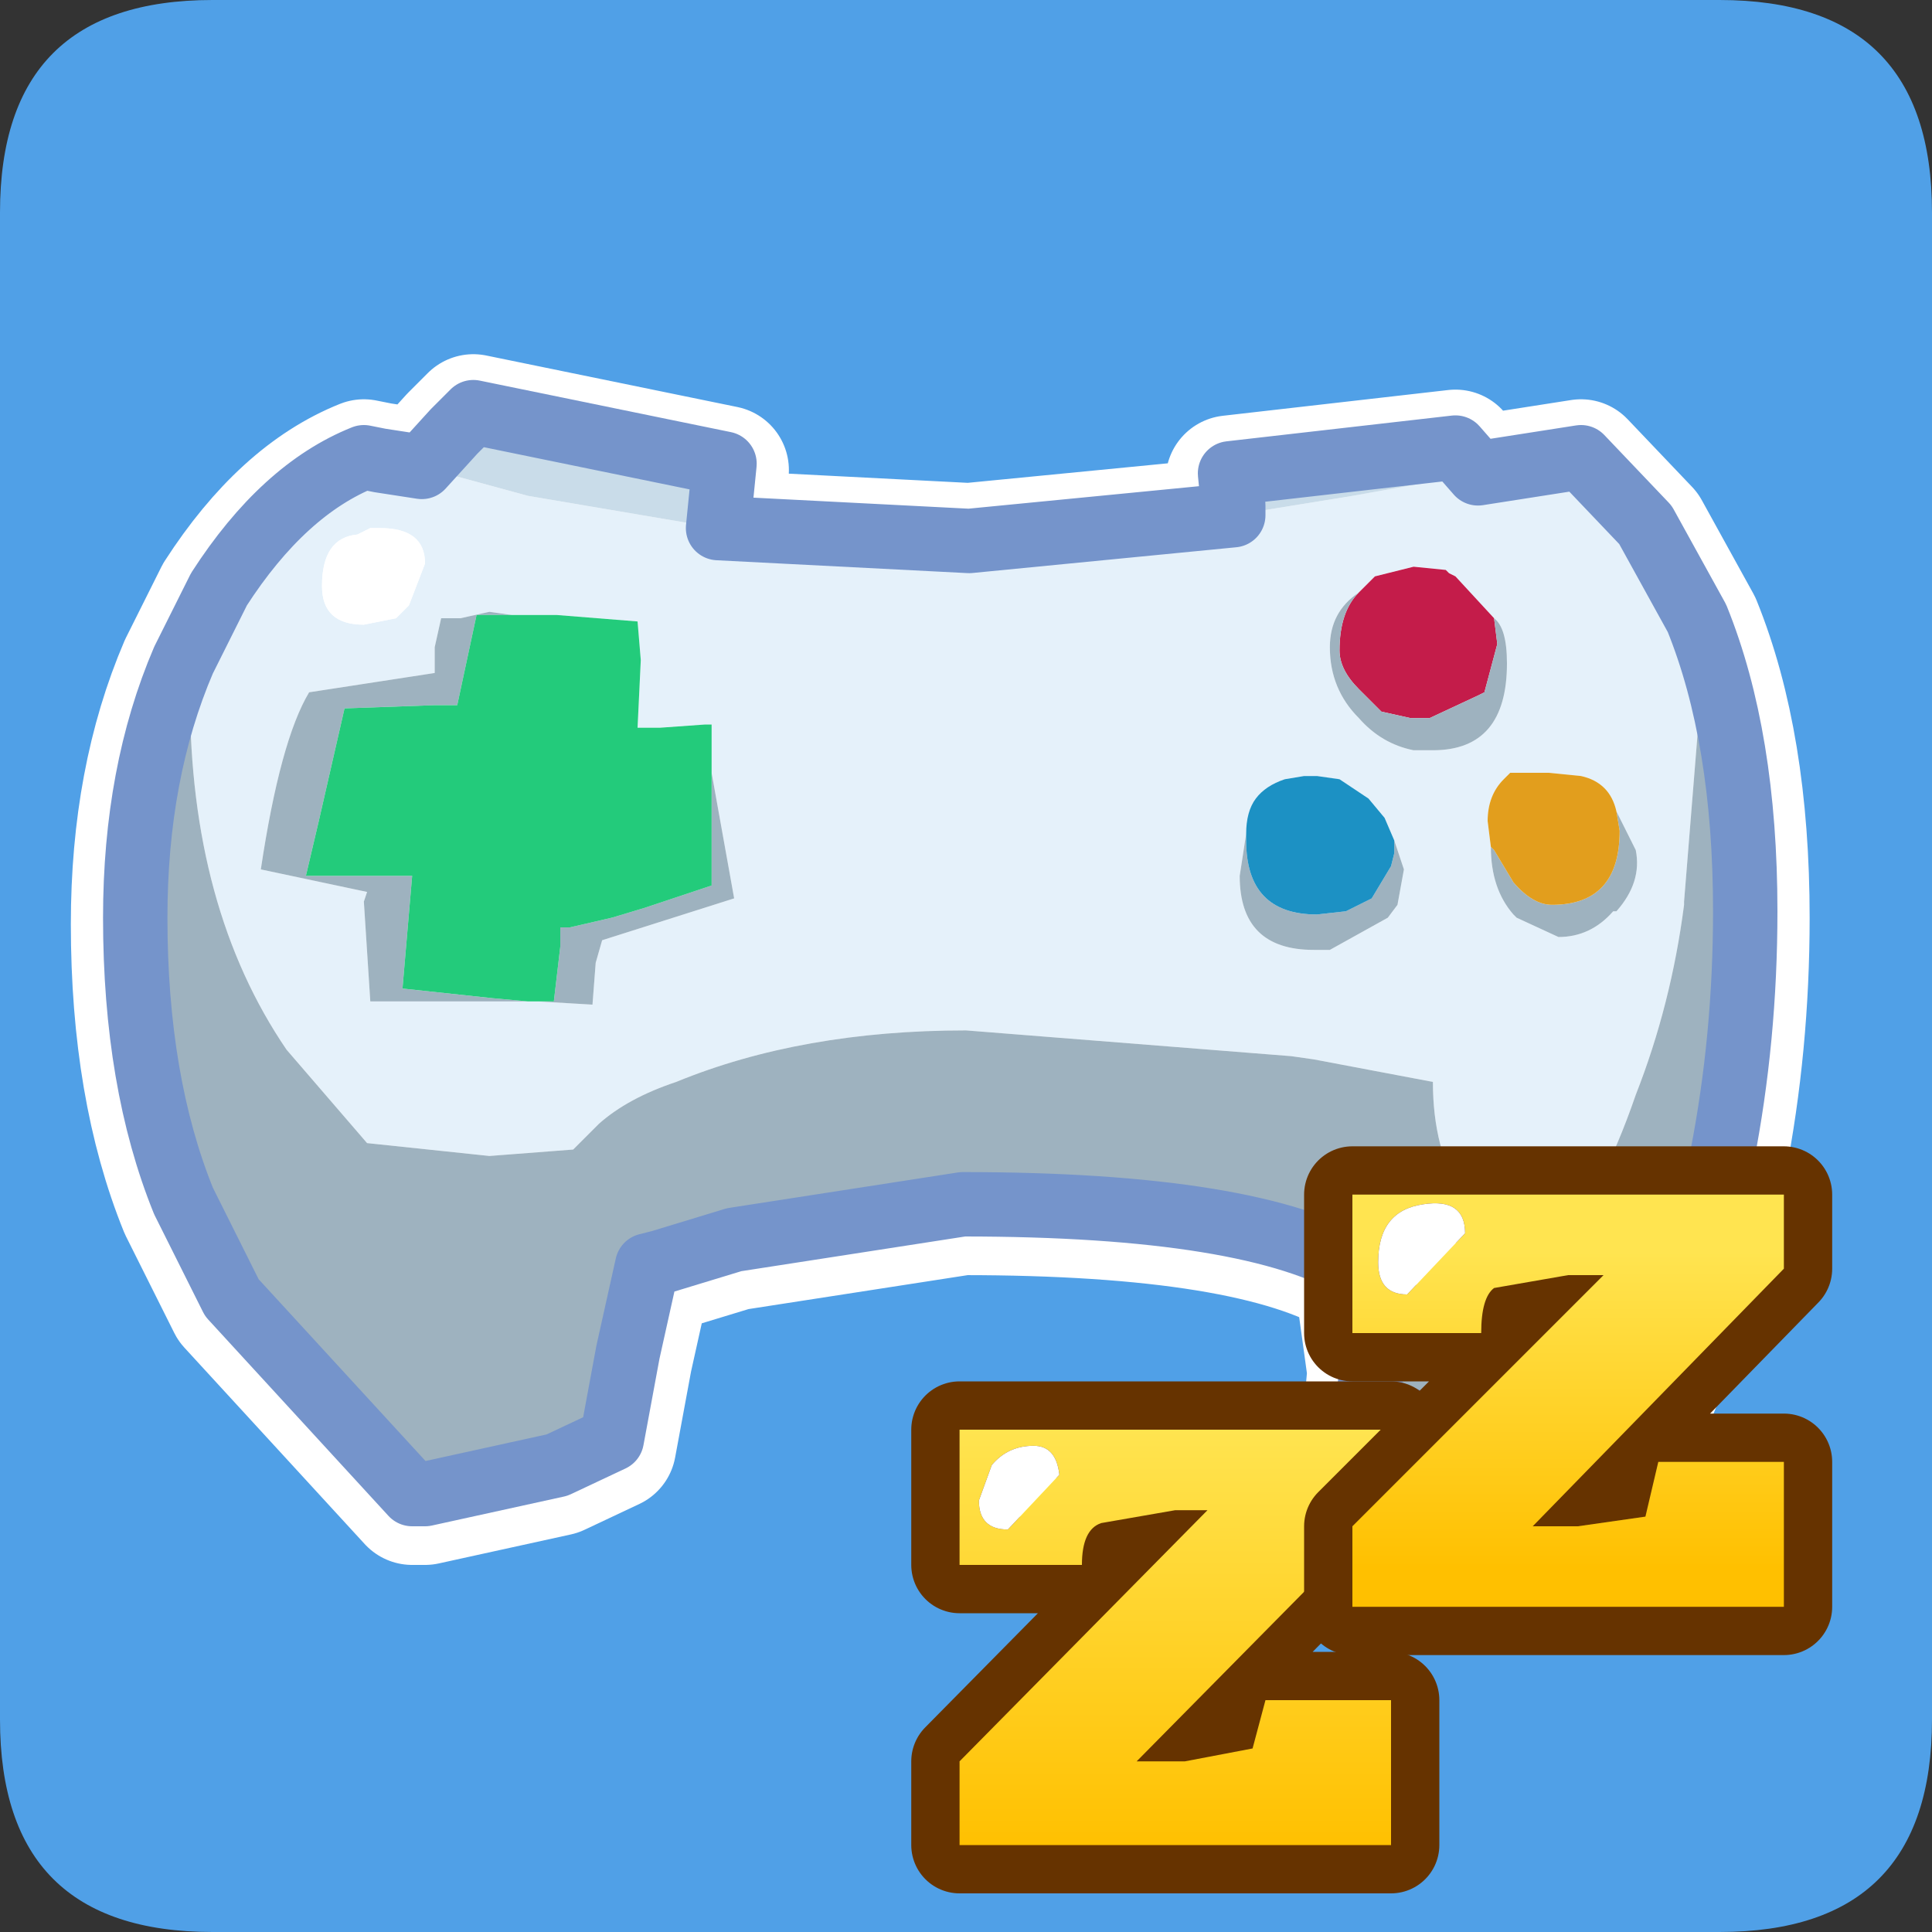 <?xml version="1.0" encoding="UTF-8" standalone="no"?>
<svg xmlns:ffdec="https://www.free-decompiler.com/flash" xmlns:xlink="http://www.w3.org/1999/xlink" ffdec:objectType="frame" height="30.0px" width="30.0px" xmlns="http://www.w3.org/2000/svg">
  <rect width="100%" height="100%" fill="#333333" stroke="none"/>
  <g transform="matrix(1.0, 0.0, 0.0, 1.0, 0.0, 0.0)">
    <use ffdec:characterId="1" height="30.0" transform="matrix(1.0, 0.0, 0.0, 1.0, 0.0, 0.0)" width="30.0" xlink:href="#shape0"/>
  </g>
  <defs>
    <g id="shape0" transform="matrix(1.0, 0.0, 0.0, 1.0, 0.0, 0.0)">
      <path d="M0.0 0.0 L30.0 0.0 30.0 30.0 0.0 30.0 0.0 0.0" fill="#33cc66" fill-opacity="0.0" fill-rule="evenodd" stroke="none"/>
      <path d="M30.0 3.3 L30.0 26.7 Q30.0 30.0 26.7 30.0 L3.3 30.0 Q0.0 30.0 0.0 26.7 L0.0 3.3 Q0.0 0.0 3.3 0.0 L26.7 0.0 Q30.0 0.0 30.0 3.3" fill="#50a0e7" fill-rule="evenodd" stroke="none"/>
      <path d="M25.55 8.25 L26.35 9.7 Q27.1 11.55 27.1 14.25 27.1 18.2 25.65 21.65 L25.3 22.5 23.95 22.6 Q22.25 22.45 21.25 21.85 L21.3 21.3 21.1 19.85 21.1 19.8 Q19.45 18.8 14.95 18.8 L11.4 19.35 10.25 19.7 10.05 19.75 9.75 21.1 9.5 22.45 8.65 22.85 6.6 23.3 6.4 23.3 3.6 20.25 2.85 18.75 Q2.1 16.9 2.1 14.35 2.1 12.1 2.85 10.35 L3.0 10.05 3.4 9.25 Q4.4 7.7 5.65 7.2 L5.9 7.25 6.55 7.35 7.05 6.8 7.35 6.5 11.25 7.3 11.15 8.3 15.05 8.5 19.15 8.1 19.15 7.95 19.1 7.45 22.6 7.05 22.95 7.45 24.55 7.2 25.55 8.25" fill="#ffffff" fill-rule="evenodd" stroke="none"/>
      <path d="M25.55 8.25 L26.35 9.7 Q27.1 11.55 27.1 14.25 27.1 18.2 25.65 21.65 L25.3 22.5 23.95 22.6 Q22.25 22.45 21.25 21.85 L21.3 21.3 21.1 19.85 21.1 19.8 Q19.45 18.8 14.95 18.8 L11.4 19.35 10.25 19.7 10.05 19.75 9.75 21.1 9.5 22.45 8.65 22.85 6.6 23.3 6.4 23.3 3.6 20.25 2.85 18.75 Q2.1 16.9 2.1 14.35 2.1 12.1 2.85 10.35 L3.0 10.05 3.4 9.25 Q4.4 7.7 5.65 7.2 L5.9 7.25 6.55 7.35 7.05 6.8 7.35 6.5 11.25 7.3 11.15 8.3 15.05 8.5 19.15 8.1 19.15 7.95 19.1 7.45 22.6 7.05 22.95 7.45 24.55 7.2 25.55 8.25 Z" fill="none" stroke="#ffffff" stroke-linecap="round" stroke-linejoin="round" stroke-width="2.0"/>
      <path d="M22.95 7.35 L24.55 7.1 25.55 8.15 26.35 9.6 26.4 10.9 26.15 14.0 26.15 14.05 Q25.95 15.6 25.4 17.0 24.85 18.6 24.15 19.35 23.3 19.3 22.7 18.55 22.25 17.85 22.25 16.8 L20.4 16.45 20.05 16.4 15.0 16.0 Q12.45 16.0 10.5 16.8 9.75 17.05 9.3 17.45 L8.9 17.85 7.6 17.95 5.7 17.75 4.45 16.3 Q2.95 14.1 2.95 10.8 L3.0 9.95 3.4 9.15 Q4.4 7.6 5.65 7.1 L5.9 7.15 6.55 7.25 8.2 7.7 11.15 8.2 15.05 8.4 19.15 8.0 21.0 7.7 22.95 7.35 M23.2 9.6 L22.6 8.95 22.5 8.9 22.45 8.85 21.95 8.8 21.35 8.95 21.1 9.2 Q20.65 9.5 20.65 10.05 20.65 10.7 21.1 11.15 21.45 11.55 21.95 11.65 L22.25 11.65 Q23.4 11.65 23.4 10.3 23.4 9.75 23.2 9.6 M21.65 13.05 L21.5 12.7 21.25 12.4 20.8 12.1 20.45 12.05 20.25 12.05 19.95 12.1 Q19.65 12.2 19.5 12.4 19.35 12.6 19.35 12.95 L19.25 13.6 Q19.25 14.75 20.4 14.75 L20.65 14.75 21.55 14.25 21.7 14.05 21.8 13.5 21.65 13.05 M25.1 12.6 Q25.0 12.15 24.55 12.05 L24.05 12.0 24.0 12.0 23.45 12.0 23.35 12.1 Q23.1 12.35 23.1 12.75 L23.15 13.15 Q23.15 13.8 23.5 14.2 L23.55 14.25 24.2 14.55 Q24.7 14.55 25.05 14.15 L25.1 14.15 Q25.5 13.7 25.4 13.2 L25.1 12.6 M11.05 12.0 L11.05 11.25 10.95 11.25 10.25 11.3 9.9 11.3 9.95 10.25 9.9 9.65 8.65 9.55 7.95 9.55 7.6 9.5 7.15 9.6 7.0 9.6 6.85 9.6 6.75 10.05 6.75 10.45 4.8 10.75 Q4.35 11.5 4.05 13.5 L5.7 13.85 5.65 14.0 5.75 15.55 8.2 15.55 8.25 15.55 8.35 15.55 9.2 15.6 9.25 14.95 9.35 14.6 11.4 13.95 11.05 12.0 M5.75 8.2 L5.55 8.3 Q5.0 8.35 5.0 9.1 5.0 9.7 5.65 9.7 L6.15 9.6 6.35 9.4 6.6 8.75 Q6.6 8.2 5.9 8.2 L5.75 8.2" fill="#e5f1fa" fill-rule="evenodd" stroke="none"/>
      <path d="M21.1 9.2 L21.35 8.95 21.95 8.8 22.45 8.85 22.5 8.9 22.6 8.95 23.2 9.6 23.25 10.0 23.05 10.75 22.95 10.8 22.2 11.15 21.9 11.15 21.45 11.05 21.1 10.7 Q20.8 10.4 20.8 10.1 20.8 9.5 21.1 9.2" fill="#c41c4a" fill-rule="evenodd" stroke="none"/>
      <path d="M26.35 9.6 Q27.1 11.45 27.1 14.15 27.1 18.1 25.65 21.55 L25.3 22.4 23.95 22.5 Q22.25 22.35 21.25 21.75 L21.3 21.2 21.1 19.75 21.1 19.7 Q19.45 18.7 14.95 18.7 L11.4 19.25 10.25 19.6 10.05 19.65 9.75 21.0 9.5 22.35 8.65 22.75 6.6 23.2 6.4 23.2 3.6 20.15 2.85 18.65 Q2.1 16.8 2.1 14.25 2.1 12.0 2.85 10.25 L3.0 9.95 2.95 10.8 Q2.95 14.1 4.45 16.3 L5.7 17.75 7.6 17.95 8.9 17.85 9.3 17.45 Q9.75 17.05 10.5 16.8 12.45 16.0 15.0 16.0 L20.05 16.4 20.4 16.45 22.25 16.8 Q22.25 17.85 22.7 18.55 23.3 19.3 24.15 19.35 24.85 18.6 25.4 17.0 25.95 15.6 26.15 14.05 L26.15 14.0 26.4 10.9 26.35 9.6 M21.1 9.2 Q20.8 9.5 20.8 10.1 20.8 10.4 21.1 10.7 L21.45 11.05 21.9 11.15 22.2 11.15 22.95 10.8 23.05 10.75 23.25 10.0 23.2 9.6 Q23.4 9.75 23.4 10.3 23.4 11.65 22.25 11.65 L21.95 11.65 Q21.45 11.55 21.1 11.15 20.65 10.7 20.65 10.05 20.65 9.5 21.1 9.2 M19.35 12.95 L19.35 13.05 Q19.35 14.2 20.45 14.2 L20.9 14.15 21.3 13.95 21.6 13.45 21.65 13.25 21.65 13.05 21.8 13.5 21.7 14.05 21.55 14.25 20.65 14.75 20.4 14.75 Q19.25 14.75 19.25 13.6 L19.35 12.95 M23.15 13.15 L23.2 13.2 23.5 13.7 Q23.8 14.05 24.1 14.05 25.15 14.05 25.15 12.9 L25.1 12.6 25.4 13.2 Q25.5 13.7 25.1 14.15 L25.05 14.15 Q24.7 14.55 24.2 14.55 L23.55 14.25 23.5 14.2 Q23.15 13.8 23.15 13.15 M11.05 12.0 L11.4 13.95 9.35 14.6 9.25 14.95 9.2 15.6 8.35 15.55 8.45 15.55 8.6 15.55 8.7 14.7 8.7 14.6 8.7 14.4 8.85 14.4 9.5 14.25 10.0 14.1 11.05 13.75 11.05 12.0 M8.2 15.55 L5.75 15.55 5.65 14.0 5.7 13.85 4.05 13.5 Q4.35 11.5 4.8 10.75 L6.75 10.45 6.75 10.05 6.85 9.6 7.0 9.6 7.15 9.6 7.6 9.5 7.95 9.55 7.4 9.55 7.1 10.95 6.75 10.95 5.35 11.0 4.95 12.75 4.75 13.6 6.4 13.6 6.25 15.35 7.65 15.5 8.2 15.55" fill="#9eb2bf" fill-rule="evenodd" stroke="none"/>
      <path d="M19.35 12.95 Q19.35 12.6 19.5 12.4 19.65 12.2 19.95 12.1 L20.25 12.05 20.45 12.05 20.8 12.1 21.25 12.4 21.5 12.7 21.65 13.05 21.65 13.25 21.6 13.45 21.3 13.95 20.9 14.15 20.45 14.2 Q19.35 14.2 19.35 13.05 L19.35 12.95" fill="#1c91c4" fill-rule="evenodd" stroke="none"/>
      <path d="M23.15 13.15 L23.1 12.75 Q23.1 12.35 23.35 12.1 L23.45 12.0 24.0 12.0 24.05 12.0 24.55 12.05 Q25.0 12.15 25.1 12.6 L25.15 12.9 Q25.15 14.05 24.1 14.05 23.8 14.05 23.5 13.7 L23.2 13.2 23.15 13.15" fill="#e29e1d" fill-rule="evenodd" stroke="none"/>
      <path d="M6.55 7.25 L7.05 6.7 7.35 6.4 11.25 7.2 11.15 8.2 8.2 7.7 6.55 7.25 M19.15 8.0 L19.15 7.85 19.1 7.35 22.6 6.95 22.95 7.35 21.0 7.7 19.15 8.0" fill="#c9dce9" fill-rule="evenodd" stroke="none"/>
      <path d="M7.95 9.55 L8.65 9.55 9.9 9.65 9.95 10.25 9.9 11.3 10.25 11.3 10.95 11.25 11.05 11.25 11.05 12.0 11.05 13.75 10.0 14.1 9.5 14.25 8.85 14.4 8.7 14.4 8.7 14.6 8.7 14.7 8.6 15.55 8.45 15.55 8.35 15.55 8.25 15.55 8.2 15.55 7.65 15.5 6.25 15.35 6.4 13.6 4.75 13.6 4.95 12.75 5.35 11.0 6.75 10.95 7.1 10.95 7.4 9.55 7.95 9.55" fill="#23cb7b" fill-rule="evenodd" stroke="none"/>
      <path d="M5.75 8.2 L5.9 8.2 Q6.6 8.2 6.6 8.75 L6.35 9.4 6.15 9.6 5.65 9.7 Q5.0 9.7 5.0 9.1 5.0 8.35 5.55 8.3 L5.75 8.2" fill="#ffffff" fill-rule="evenodd" stroke="none"/>
      <path d="M22.95 7.35 L24.55 7.1 25.55 8.15 26.35 9.6 Q27.1 11.45 27.1 14.15 27.1 18.1 25.65 21.55 L25.3 22.4 23.95 22.5 Q22.25 22.35 21.25 21.75 L21.3 21.2 21.1 19.75 21.1 19.7 Q19.45 18.7 14.95 18.7 L11.4 19.25 10.25 19.6 10.05 19.65 9.75 21.0 9.5 22.35 8.65 22.75 6.6 23.2 6.4 23.2 3.6 20.15 2.85 18.65 Q2.1 16.8 2.1 14.25 2.1 12.0 2.85 10.25 L3.0 9.95 3.4 9.15 Q4.4 7.6 5.65 7.1 L5.9 7.15 6.55 7.25 7.05 6.7 7.35 6.4 11.25 7.2 11.15 8.2 15.05 8.4 19.15 8.0 19.15 7.85 19.1 7.35 22.6 6.95 22.95 7.35 Z" fill="none" stroke="#7594cb" stroke-linecap="round" stroke-linejoin="round" stroke-width="1.0"/>
      <path d="M21.6 23.35 L17.65 27.35 18.4 27.35 19.45 27.15 19.65 26.4 21.6 26.4 21.6 28.65 14.9 28.65 14.9 27.35 18.75 23.45 18.25 23.45 17.1 23.65 Q16.8 23.75 16.8 24.3 L14.9 24.3 14.9 22.2 21.6 22.2 21.6 23.35" fill="#ffff00" fill-rule="evenodd" stroke="none"/>
      <path d="M21.6 23.35 L17.65 27.35 18.4 27.35 19.45 27.15 19.65 26.4 21.6 26.4 21.6 28.65 14.9 28.65 14.9 27.35 18.75 23.45 18.25 23.45 17.1 23.65 Q16.8 23.75 16.8 24.3 L14.9 24.3 14.9 22.2 21.6 22.2 21.6 23.35 Z" fill="none" stroke="#663300" stroke-linecap="round" stroke-linejoin="round" stroke-width="1.5"/>
      <path d="M21.6 23.35 L17.65 27.35 18.4 27.35 19.45 27.15 19.65 26.4 21.6 26.4 21.6 28.65 14.9 28.65 14.9 27.35 18.75 23.45 18.25 23.45 17.1 23.65 Q16.8 23.75 16.8 24.3 L14.9 24.3 14.9 22.2 21.6 22.2 21.6 23.35 M15.2 23.3 Q15.2 23.75 15.65 23.75 L16.45 22.9 Q16.4 22.45 16.05 22.45 15.65 22.45 15.4 22.75 L15.2 23.3" fill="url(#gradient0)" fill-rule="evenodd" stroke="none"/>
      <path d="M15.2 23.3 L15.4 22.75 Q15.65 22.45 16.05 22.45 16.4 22.45 16.45 22.9 L15.65 23.75 Q15.2 23.75 15.2 23.3" fill="#ffffff" fill-rule="evenodd" stroke="none"/>
      <path d="M24.35 19.8 L23.2 20.0 Q23.0 20.15 23.0 20.7 L21.0 20.7 21.0 18.55 27.7 18.55 27.7 19.7 23.8 23.7 24.5 23.7 25.55 23.55 25.75 22.7 27.7 22.7 27.7 24.95 21.0 24.95 21.0 23.7 24.9 19.8 24.35 19.8" fill="url(#gradient1)" fill-rule="evenodd" stroke="none"/>
      <path d="M24.35 19.8 L23.2 20.0 Q23.0 20.15 23.0 20.7 L21.0 20.7 21.0 18.55 27.7 18.55 27.7 19.7 23.8 23.7 24.5 23.7 25.55 23.55 25.75 22.7 27.7 22.7 27.7 24.95 21.0 24.95 21.0 23.7 24.9 19.8 24.35 19.8 Z" fill="none" stroke="#663300" stroke-linecap="round" stroke-linejoin="round" stroke-width="1.5"/>
      <path d="M23.0 20.7 L21.0 20.7 21.0 18.55 27.7 18.55 27.7 19.7 23.8 23.7 24.5 23.7 25.55 23.55 25.75 22.7 27.7 22.7 27.7 24.95 21.0 24.95 21.0 23.7 24.9 19.8 24.35 19.8 23.2 20.0 Q23.0 20.15 23.0 20.7 M22.75 19.15 Q22.75 18.6 22.1 18.7 21.4 18.8 21.4 19.6 21.4 20.1 21.85 20.1 L22.75 19.15" fill="url(#gradient2)" fill-rule="evenodd" stroke="none"/>
      <path d="M22.75 19.15 L21.85 20.1 Q21.4 20.1 21.4 19.6 21.4 18.8 22.1 18.7 22.75 18.6 22.75 19.15" fill="#ffffff" fill-rule="evenodd" stroke="none"/>
    </g>
    <linearGradient gradientTransform="matrix(0.0, 0.004, -0.004, 0.0, 18.25, 25.45)" gradientUnits="userSpaceOnUse" id="gradient0" spreadMethod="pad" x1="-819.2" x2="819.2">
      <stop offset="0.0" stop-color="#ffe450"/>
      <stop offset="1.0" stop-color="#ffc000"/>
    </linearGradient>
    <linearGradient gradientTransform="matrix(0.004, 0.0, 0.0, 0.004, 24.35, 21.75)" gradientUnits="userSpaceOnUse" id="gradient1" spreadMethod="pad" x1="-819.2" x2="819.2">
      <stop offset="0.0" stop-color="#ffe450"/>
      <stop offset="1.0" stop-color="#ffc000"/>
    </linearGradient>
    <linearGradient gradientTransform="matrix(0.0, 0.003, -0.004, 0.0, 24.35, 21.9)" gradientUnits="userSpaceOnUse" id="gradient2" spreadMethod="pad" x1="-819.2" x2="819.2">
      <stop offset="0.0" stop-color="#ffe450"/>
      <stop offset="1.0" stop-color="#ffc000"/>
    </linearGradient>
  </defs>
</svg>
